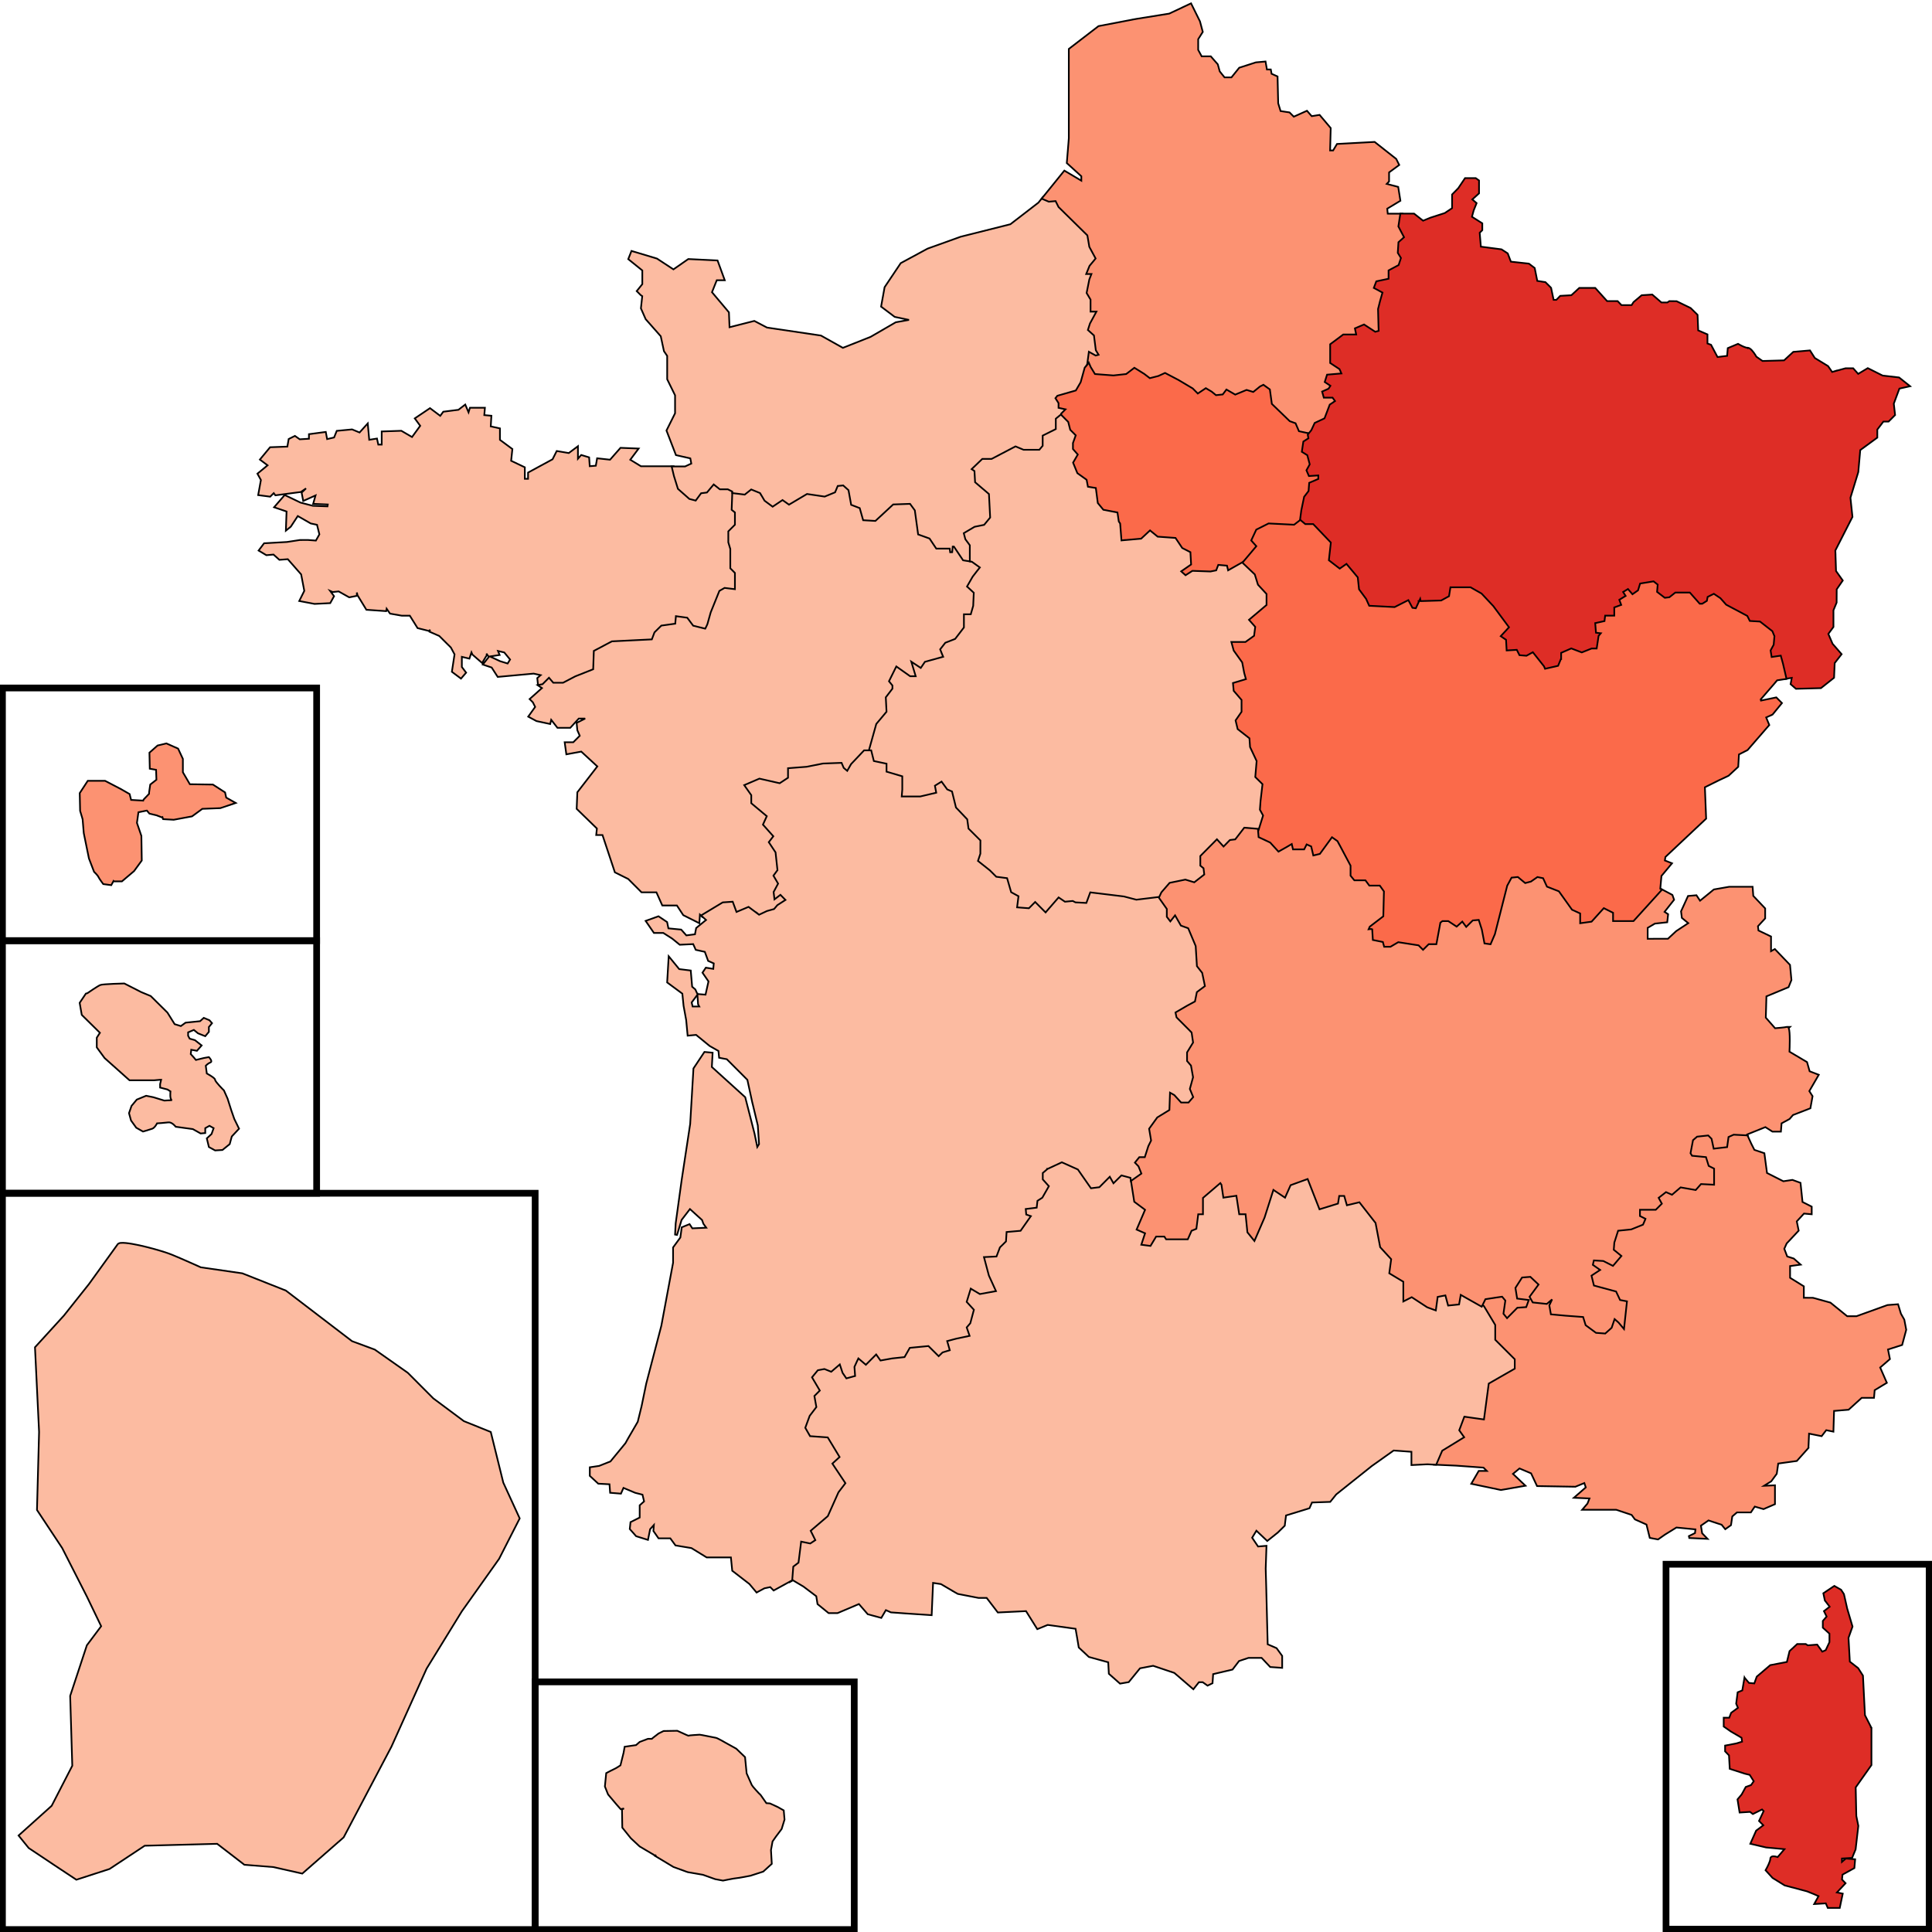 <?xml version="1.0" encoding="UTF-8"?>
<svg xmlns="http://www.w3.org/2000/svg" height="575" width="575" version="1.1">
  <g id="g886" stroke="#000" stroke-width="2" fill="none">
    <path d="M0.729 204.756H94.239V279.964H0.729z"/>
    <path d="M0.729 279.964H94.239V355.133H0.729z"/>
    <path d="M0.729 355.133H159.273V574.271H0.729z"/>
    <path d="M159.273 500.558H254.242V574.272H159.273z"/>
    <path d="M495.842 465.547H574.157V574.156H495.842z"/>
  </g>
  <g id="g905" stroke="#000" stroke-width=".5">
    <path style="fill:#fcbba1" d="m 219.325,156.367 v -4.188 l -0.963,-0.776 0.189,-5.526 -1.735,-0.87 -2.374,-0.031 -2.115,-1.684 -2.234,2.672 -1.764,0.221 -1.521,2.071 -1.297,-0.313 -3.228,-2.841 -1.126,-3.629 -0.646,-2.705 h -9.746 l -3.181,-1.943 2.488,-3.327 -5.397,-0.217 -2.066,2.348 v 0.003 l -1.048,1.185 -3.845,-0.421 -0.386,2.209 -1.81,0.146 -0.181,-2.63 -2.354,-0.711 -0.978,1.113 v -3.72 l -2.723,2.034 -3.591,-0.608 -1.239,2.463 -7.291,3.958 v 1.856 h -0.963 v -3.43 l -4.073,-1.936 0.371,-3.496 -3.704,-2.738 v -3.41 l -2.732,-0.594 0.188,-3.167 -2.114,-0.189 0.188,-2.19 h -4.455 l -0.418,1.364 -0.983,-2.322 -2.024,1.566 -4.517,0.571 -0.897,1.233 -3.052,-2.295 -4.531,3.051 1.618,2.206 -2.437,3.338 -3.18,-1.857 -5.845,0.2 v 3.907 h -1.021 l -0.384,-1.797 -2.308,0.37 -0.439,-4.874 -2.44,2.701 -2.22,-0.919 -4.565,0.431 -0.792,1.968 -2.074,0.487 -0.401,-2.133 -5.011,0.668 v 1.358 l -2.738,0.165 -1.436,-1.015 -1.858,0.932 -0.392,2.259 -5.141,0.188 -3.038,3.669 2.29,1.715 -3.022,2.485 1.038,1.88 -0.818,4.498 3.584,0.467 1.052,-1.052 0.488,0.648 7.579,-0.991 1.544,-1.067 -1.313,1.26 0.478,2.479 3.665,-1.648 -0.709,2.504 4.354,0.19 -0.094,0.563 -4.355,-0.168 -3.665,-0.952 -4.706,-2.261 -3.163,3.645 3.712,1.265 -0.203,5.699 1.48,-1.197 2.063,-3.154 3.851,2.209 1.873,0.4 0.707,2.835 -1.036,1.859 -2.363,-0.176 -2.389,0.005 -3.878,0.593 -6.795,0.384 -1.632,2.165 2.311,1.381 2.124,-0.189 1.748,1.567 2.51,-0.189 3.972,4.529 0.937,4.895 -1.507,3.022 4.554,0.863 4.667,-0.23 1.144,-2.069 -1.177,-1.58 0.771,0.345 1.767,-0.186 3.138,1.762 2.288,-0.444 v -0.989 l 0.189,0.812 2.646,4.326 5.891,0.402 0.135,-0.716 1.007,1.456 3.521,0.622 h 2.376 l 0.022,0.035 2.279,3.656 3.449,0.864 0.265,-0.402 -0.16,0.607 2.903,1.271 3.459,3.441 1.088,2.031 -0.794,5.185 2.713,2.032 1.529,-1.776 -1.273,-1.682 v -3.027 l 2.242,0.539 0.62,-1.864 0.282,0.656 2.881,2.502 1.45,-2.411 -0.171,-0.388 0.667,0.907 0.146,-0.021 -1.888,2.384 2.647,0.885 1.792,2.791 10.698,-0.982 2.086,0.456 -1.007,0.868 0.218,2.074 0.585,0.439 1.062,-0.19 1.587,-1.591 1.035,1.204 h 3.263 l 3.829,-1.963 5.649,-2.235 0.188,-5.509 1.267,-0.687 v 0 l 3.621,-1.937 12.229,-0.602 0.824,-2.286 1.852,-1.822 4.42,-0.615 0.181,-2.086 2.5,0.347 1.739,2.336 4.279,1.056 0.874,-1.835 0.986,-3.51 2.492,-6.168 1.198,-0.685 3.55,0.438 v -5.76 l -1.375,-1.379 v -5.547 l -0.594,-1.984 v -2.964 z m -69.249,37.812 1.736,2.106 -0.733,1.186 -2.271,-0.697 -2.993,-1.405 2.882,-0.433 -0.487,-1.193 z" stroke-width=".5"/>
    <path style="fill:#fcbba1" transform="matrix(1 0 0 1.003 38.975 -4.021)" d="M184.503 148.55L182.496 150.144 178.983 149.714 178.778 155.284 179.752 156.069 179.752 159.709 177.784 161.677 177.784 164.926 178.377 166.909 178.377 172.643 179.752 174.018 179.752 178.837 176.677 178.46 175.125 179.341 172.544 185.719 171.56 189.209 171.26 189.866 170.919 190.548 170.607 190.479 167.324 189.665 165.562 187.306 162.187 186.839 161.994 189.071 157.85 189.645 155.81 191.652 155.025 193.732 143.13 194.316 137.757 197.151 137.57 202.596 132.256 204.693 128.603 206.597 125.689 206.597 124.413 205.112 122.5 207.025 121.036 207.297 122.316 208.177 118.646 211.447 119.619 212.42 120.297 213.776 118.234 216.655 120.692 217.973 124.776 218.844 125.075 217.601 126.937 219.977 130.747 219.977 133.277 217.227 135.187 217.227 132.64 218.502 132.847 220.674 133.569 222.33 131.647 224.253 129.083 224.253 129.58 227.841 134.021 227.03 138.798 231.426 138.738 231.502 138.517 231.779 138.522 231.783 132.85 239.1 132.653 244.017 138.675 249.852 138.467 251.789 140.335 251.789 144.025 262.858 148 264.83 151.958 268.789 156.388 268.789 158.138 272.694 162.483 272.694 164.376 275.564 169.164 277.959 169.338 275.397 170.136 276.149 176.238 272.443 178.691 272.276 179.878 275.484 183.727 273.867 186.859 276.216 189.505 274.969 191.752 274.35 192.752 273.155 195.744 271.232 193.362 268.812 192.006 269.842 191.892 268.894 193.302 266.267 191.942 263.947 193.05 262.451 192.444 256.866 190.578 254.006 191.973 252.197 188.813 248.655 189.983 246.095 185.227 242.132 185.227 239.835 183.452 237.312 183.933 237.111 183.926 237.105 187.113 235.737 193.205 237.12 196.166 235.179 196.166 232.577 201.206 232.186 206.033 231.223 211.108 231.044 211.622 232.23 213.353 233.728 214.833 231.131 218.462 227.318 220.062 227.318 222.325 219.162 225.483 215.402 225.264 211.113 227.227 208.557 227.227 207.192 226.312 206.07 226.873 204.923 228.007 202.653 231.707 205.257 234.362 205.257 233.297 201.76 235.225 203.029 236.673 200.905 242.55 199.284 241.519 196.789 242.735 195.238 245.674 194.084 248.506 190.405 248.506 186.884 250.401 186.884 251.256 183.88 251.45 179.646 249.586 177.932 251.005 175.458 253.512 172.272 250.538 170.152 248.008 169.714 245.241 165.596 244.028 165.596 243.971 166.19 239.992 166.19 238.057 163.303 234.822 162.143 233.879 155.293 232.167 152.902 226.616 153.099 221.346 157.964 218.667 157.811 218.377 157.796 217.394 154.326 214.88 153.363 214.111 149.146 212.186 147.428 209.939 147.645 209.106 149.633 206.391 150.743 201.086 149.958 195.88 153.038 193.933 151.655 190.998 153.623 189.061 152.219 187.667 149.842z"/>
    <path style="fill:#fb6a4a" transform="matrix(1 0 0 1.003 38.975 -4.021)" d="M305.569 115.011L303.368 115.57 301.896 114.455 298.597 112.408 295.965 114.421 292.386 114.816 287.257 114.422 286.169 112.653 285.224 110.445 283.349 112.77 282.112 117.153 280.96 119.106 280.942 119.098 280.819 119.343 280.812 119.355 275.377 120.916 274.399 122.127 275.469 123.797 275.469 125.513 276.917 125.822 276.207 126.535 276.372 128.077 276.71 127.822 278.403 129.517 279 131.861 280.483 133.347 279.771 135.325 279.751 137.477 281.058 138.962 279.717 141.247 281.183 144.808 283.873 146.725 284.295 148.97 286.626 149.343 287.171 153.519 289.077 155.827 292.354 156.443 293.065 156.586 293.412 158.908 293.819 159.56 294.246 165.034 300.897 164.434 303.313 162.197 305.342 163.844 310.54 164.215 311.757 166.043 311.758 166.043 311.758 166.037 312.472 167.095 314.729 168.241 314.897 171.213 311.599 173.488 313.801 175.458 316.071 174.01 321.328 174.189 323.431 173.783 324.002 172.275 325.717 172.424 326.134 174.164 331.354 171.218 335.731 166.078 334.127 164.279 335.375 161.616 338.71 159.947 346.368 160.322 347.996 159.072 348.396 159.472 348.91 155.608 349.677 151.771 351.063 149.975 351.245 147.724 353.979 146.561 353.979 144.48 350.963 144.674 350.513 143.63 351.468 141.902 350.625 138.733 349.129 137.806 349.483 135.418 351.104 134.381 350.874 133.164 351.661 132.203 348.049 131.445 347.06 129.123 345.246 128.507 340.119 123.563 339.521 119.227 337.112 117.483 335.709 118.193 333.896 119.655 332.008 119.077 328.701 120.436 325.881 118.815 324.61 120.484 323.112 120.645 321.987 119.73 319.89 118.477 317.591 120.008 317.254 119.672 317.253 119.676 316.388 118.809 312.034 116.224 307.776 114z"/>
    <path style="fill:#fc9272" transform="matrix(1 0 0 1.003 38.975 -4.021)" d="M494.488 354.118L491.787 354.522 486.922 352.071 486.137 346.2 483.17 345.213 482.232 343.364 480.874 340.387 476.869 340.188 474.903 341.065 474.506 343.938 471.507 344.284 470.95 341.715 469.632 340.397 465.863 340.797 464.34 342.112 463.518 346.422 464.25 347.616 468.293 348.018 469.054 350.481 470.566 351.237 470.566 355.018 467.02 354.838 465.472 356.571 461.029 355.795 458.531 357.92 456.761 357.143 453.886 359.379 454.867 361.155 453.556 362.469 448.503 362.469 448.503 365.299 449.979 366.034 449.545 367.036 446.387 368.319 442.142 368.737 440.879 372.715 440.679 375.215 442.719 376.87 440.916 378.987 438.405 377.719 434.912 377.485 434.401 379.68 436.174 380.918 433.989 382.354 434.896 386.045 441.558 387.836 442.75 390.379 444.565 390.729 443.924 396.692 443.924 396.692 443.892 397.008 443.155 396.137 441.255 394.465 440.136 397.756 438.542 399.178 438.153 399.147 438.151 399.143 437.874 399.122 437.536 399.094 437.537 399.1 436.224 399.006 433.437 396.961 432.623 394.325 426.955 393.905 423.089 393.553 422.738 391.528 424.072 388.676 423.606 388.321 421.173 390.393 417.548 390.016 416.938 388.946 419.702 385.198 416.69 382.362 413.662 382.606 411.394 386.139 412.009 389.975 415.173 390.362 414.806 391.389 412.325 391.571 409.575 394.35 409.086 393.741 409.647 389.836 408.298 388.229 402.694 389.057 401.467 391.549 402.209 391.961 405.438 397.319 405.438 401.799 411.251 407.579 411.251 409.78 408.61 411.28 408.612 411.282 403.556 414.176 402.169 424.524 396.446 423.719 394.649 428.5 395.933 430.305 389.778 434.063 387.821 438.612 394.437 438.911 402.542 439.497 403.515 440.469 401.128 440.469 398.894 444.288 407.731 446.137 415.036 444.868 411.313 441.348 413.257 439.741 416.703 441.19 418.481 444.973 429.887 445.163 432.553 444.073 432.981 445.362 429.44 448.442 434.084 448.643 433.479 450.172 431.896 452.006 442.063 452.006 446.618 453.524 446.968 453.989 447.606 454.856 451.046 456.389 452.024 460.34 454.493 460.807 456.552 459.368 459.966 457.266 465.621 457.821 465.489 458.918 463.668 459.813 463.785 460.381 469.233 460.635 467.613 458.971 467.252 456.721 469.505 455.163 472.304 456.088 473.405 456.434 474.494 457.77 476.203 456.565 476.583 453.987 477.976 452.788 482.117 452.788 483.274 451.057 485.885 451.807 489.29 450.342 489.29 444.739 486.031 444.887 488.179 443.557 489.824 441.323 490.257 438.286 495.796 437.522 498.812 434.147 498.819 434.155 498.999 433.938 499.212 433.698 499.203 433.692 499.252 433.633 499.43 429.413 503.175 430.161 504.549 428.383 506.684 428.823 506.874 422.672 511.208 422.313 515.104 418.788 518.764 418.788 518.961 416.512 522.588 414.327 520.602 409.792 523.505 407.288 522.93 404.442 527.142 403.1 528.359 398.594 527.782 395.588 526.776 393.807 525.924 391.014 522.778 391.252 513.56 394.563 510.78 394.563 505.802 390.536 500.598 389.104 497.882 389.094 497.882 385.696 493.787 383.167 493.787 379.688 496.931 379.26 494.875 377.448 492.936 376.838 492.064 374.563 492.774 372.971 496.346 369.176 495.781 366.426 496.079 366.11 496.08 366.11 496.156 366.026 496.62 365.532 496.613 365.532 497.921 364.112 500.226 364.319 500.226 362.055 497.488 360.672 496.892 354.989z"/>
    <path style="fill:#de2d26" d="m 556.986,514.274 -10e-4,-0.002 v 0 l -0.082,-0.158 -1.854,-3.651 -0.597,-11.762 -1.419,-2.231 -10e-4,-0.002 v 0 l -2.487,-1.939 -0.396,-7.07 1.197,-3.361 -1.585,-5.369 -0.969,-4.293 -0.854,-1.295 h -10e-4 v 0 l -2.016,-1.149 -3.262,2.19 0.447,2.145 1.436,1.859 -1.704,1.315 0.397,0.807 0.401,0.805 -1.131,1.315 v 1.997 l 0.001,0.002 v 0 l 1.971,1.784 v 2.528 l -1.111,2.373 -1.021,0.452 -0.576,-0.799 -0.942,-1.307 -2.812,0.228 -0.583,-0.397 h -2.557 l -2.274,2.113 -0.788,3.222 -4.951,0.95 -4.023,3.425 -0.729,2.017 -1.584,-0.15 -1.338,-1.594 v 0 l -10e-4,-0.002 -0.646,3.826 -1.386,0.564 -0.438,3.39 0.531,1.232 -2.034,1.483 -0.554,1.455 h -1.652 v 2.618 l 2.117,1.483 3.188,1.864 0.163,1.167 -1.69,0.517 -3.366,0.647 v 1.718 l 1.162,1.198 0.227,4.011 4.498,1.442 1.443,0.353 1.198,1.89 -0.798,1.138 -1.58,0.57 -1.209,2.213 -1.245,1.483 0.628,3.915 3.102,-0.198 0.844,0.645 2.726,-1.363 0.479,0.481 -1.375,2.946 1.277,1.278 -2.133,1.594 -1.738,3.911 4.678,1.095 5.479,0.511 -2.02,2.35 c -0.411,-0.139 -1.271,-0.362 -1.771,-0.133 -0.029,0.016 -0.062,0.029 -0.133,0.086 -0.007,0.006 -0.042,0.035 -0.095,0.092 -0.018,0.016 -0.049,0.043 -0.076,0.09 l -0.052,0.104 0.002,0.023 c -0.004,0.012 -0.009,0.02 -0.009,0.021 l -0.016,0.045 c -0.016,0.025 -0.023,0.064 -0.033,0.121 l -0.001,0.084 c 0,0.734 -0.94,2.564 -1.309,3.202 l -0.104,0.189 2.085,2.289 3.597,2.219 6.669,1.776 1.934,0.777 1.479,0.648 -1.292,2.354 3.458,-0.208 0.589,1.365 h 3.563 l 0.894,-4.262 -1.732,-0.356 2.573,-2.734 -1.066,-1.107 0.153,-1.459 3.533,-1.943 0.229,-2.622 -2.771,-0.224 -1.161,1.001 v -1.005 l 3.029,-0.187 1.041,-2.527 0.802,-6.947 0.007,-0.049 -0.599,-2.94 -0.061,-2.648 0.003,-0.002 -0.127,-5.87 4.688,-6.639 v -11.06 h 0.006 v 0.006 h -0.004 z" stroke-width=".5"/>
    <path style="fill:#fcbba1" transform="matrix(1 0 0 1.003 38.975 -4.021)" d="M220.128 103.964L211.885 107.224 205.353 103.577 189.3 101.206 185.525 99.236 179.953 100.652 179.953 100.651 178.147 101.109 177.97 96.689 172.927 90.717 174.347 87.167 176.73 87.167 174.579 81.296 165.872 80.875 161.455 83.94 156.558 80.738 148.966 78.467 148.002 80.897 152.188 84.258 152.188 88.321 150.522 90.386 151.724 91.582 152.169 91.886 151.773 95.506 153.181 98.705 157.679 103.787 158.631 108.21 159.593 109.617 159.593 116.552 161.937 121.31 161.937 126.637 159.378 131.756 162.203 139.06 166.477 140.02 166.771 141.564 164.92 142.411 160.917 142.411 161.605 145.265 162.79 149.064 166.194 152.058 168.081 152.547 169.685 150.37 171.424 150.151 173.437 147.756 175.259 149.2 177.636 149.2 178.969 149.867 178.969 150.321 182.67 150.775 184.599 149.246 187.235 150.32 187.261 150.364 187.424 150.689 187.443 150.673 188.575 152.587 190.98 154.359 193.919 152.389 195.847 153.757 201.205 150.588 206.462 151.362 209.559 150.096 210.351 148.21 211.979 148.051 213.554 149.459 214.347 153.804 216.895 154.78 217.915 158.375 221.565 158.582 226.858 153.693 231.873 153.515 233.296 155.454 234.277 162.589 237.67 163.804 239.673 166.793 243.667 166.793 243.815 167.878 244.414 167.862 244.575 166.195 244.923 166.195 247.654 170.264 250.257 170.685 250.258 165.609 248.89 163.797 248.556 162.509 251.256 160.9 254.249 160.297 256.329 157.778 255.938 150.313 251.813 146.813 251.625 143.452 251.152 143.135 253.605 140.789 256.207 140.789 263.283 137.132 265.468 138.05 270.63 138.071 271.942 136.508 271.942 133.647 275.851 131.71 275.851 128.541 276.928 127.65 276.833 126.757 278.122 125.468 276.065 125.028 276.065 123.623 275.136 122.168 275.724 121.438 281.215 119.872 282.649 117.424 283.853 113.099 285.303 111.301 285.567 109.341 287.043 110.154 288.931 109.64 287.747 107.792 287.181 103.248 285.483 101.732 285.978 100.217 287.347 97.664 288.39 95.87 286.2 95.87 286.2 92.744 285.06 90.834 285.803 87.092 286.747 84.714 285.185 84.714 285.784 83.231 287.819 80.766 285.81 77.1 285.207 73.554 276.58 65.117 275.542 63.042 273.257 63.241 271.432 62.463 270.057 64.15 261.73 70.548 246.918 74.26 237.095 77.78 229.095 82.093 224.301 89.222 223.254 94.988 227.308 98.037 231.562 98.933 227.624 99.635z"/>
    <path style="fill:#fc9272" transform="matrix(1 0 0 1.003 38.975 -4.021)" d="M338.084 24.627L337.674 22.259 334.802 22.515 329.842 24.105 327.528 26.97 325.476 26.97 324.041 25.193 323.463 23.097 321.371 20.721 318.666 20.721 317.63 18.82 317.63 15.639 318.998 13.477 318.162 10.356 315.5 5 309.021 8.044 299.31 9.6 298.978 9.659 298.978 9.658 298.903 9.672 298.338 9.771 298.343 9.778 287.962 11.758 279.125 18.53 279.126 45.029 279.043 46.067 279.045 46.068 278.522 52.391 282.849 56.307 282.849 57.62 277.796 54.631 271.039 62.954 273.162 63.855 275.188 63.679 276.063 65.434 284.646 73.852 285.226 77.256 287.099 80.706 286.569 81.36 285.292 82.887 284.296 85.317 285.858 85.317 285.226 86.927 284.421 90.949 285.594 92.914 285.594 96.474 287.341 96.474 285.421 99.992 284.798 101.927 286.608 103.546 287.162 107.933 287.983 109.276 287.124 109.512 285.097 108.389 284.58 112.211 285.065 111.598 285.64 112.927 286.906 114.996 292.396 115.413 296.198 114.997 298.633 113.134 301.56 114.946 303.235 116.221 305.771 115.576 307.765 114.668 311.745 116.749 315.99 119.26 317.513 120.781 319.901 119.187 321.644 120.221 322.926 121.269 324.933 121.05 326.039 119.594 328.653 121.098 332.035 119.709 334.021 120.316 336.026 118.688 337.05 118.177 337.136 118.242 337.135 118.252 337.44 118.472 337.677 118.649 337.679 118.642 338.961 119.564 339.551 123.852 344.876 128.986 346.606 129.605 347.62 131.969 351.229 132.726 351.79 132.025 352.744 130.001 355.688 128.621 357.263 124.502 359.188 123.19 357.919 121.441 355.463 121.441 355.219 120.566 356.812 119.855 357.808 118.344 355.997 117.148 356.431 115.774 361.149 115.381 360.165 113.165 357.507 111.423 357.507 106.485 360.995 103.884 365.39 103.884 364.958 101.827 366.929 100.984 370.219 103.129 371.952 102.654 371.758 95.803 372.339 93.509 373.188 90.557 370.646 89.192 371.086 88.029 374.882 87.232 374.882 84.649 377.769 83.115 378.63 80.524 377.64 78.923 377.812 76.203 379.646 74.565 377.833 71.132 378.397 67.416 375.046 67.416 375.06 67.408 374.041 67.408 373.896 65.929 377.813 63.579 377.159 59.466 373.748 58.578 374.44 57.859 374.44 55.172 377.462 52.956 376.565 51.167 370.146 46.121 358.937 46.728 357.786 48.658 356.89 48.658 357.071 42.007 353.763 38.103 351.416 38.478 350.003 36.875 346.084 38.631 344.813 37.362 342.153 36.969 341.44 34.659 341.25 26.697 339.474 25.904 339.237 24.627z"/>
    <path style="fill:#de2d26" d="m 568.487,114.95 -3.278,-2.609 -4.907,-0.569 -4.412,-2.212 -2.864,1.713 -1.483,-1.671 h -2.263 l -3.086,0.849 0.019,-0.028 -0.665,0.207 -0.186,0.05 -0.005,0.008 -0.07,0.022 -1.222,-1.762 -3.938,-2.403 -1.438,-2.256 -4.974,0.435 -2.741,2.527 -6.413,0.182 -1.83,-1.279 c -0.249,-0.444 -1.165,-1.991 -2.021,-2.472 -0.039,-0.021 -0.103,-0.056 -0.153,-0.076 -0.038,-0.019 -0.092,-0.032 -0.125,-0.048 l -0.175,-0.036 v 0.3 l -0.097,-0.3 c -0.688,0 -2.104,-0.731 -2.755,-1.118 l -0.13,-0.077 -3.059,1.288 -0.188,2.288 -2.86,0.353 -1.932,-3.65 -1.062,-0.376 v -2.711 l -2.758,-1.194 -0.188,-4.627 -2.057,-2.026 -4.174,-2.028 -2.16,-0.028 -0.595,0.407 h -1.768 l -2.729,-2.36 -3.155,0.203 -2.42,2.038 -0.568,0.898 h -3.019 l -1.155,-1.191 h -0.349 v -0.002 h -2.776 l -3.53,-3.917 h -4.75 l -2.351,2.169 -3.322,0.189 -1.147,1.187 h -0.402 v 0.004 h -0.415 l -0.749,-3.578 -1.697,-1.7 -0.773,-0.107 0.004,-0.005 -1.646,-0.255 -0.763,-3.824 -1.723,-1.311 -5.369,-0.585 -0.938,-2.458 -1.861,-1.212 -6.137,-0.799 -0.343,-4.13 0.771,-0.772 v -2.046 l -3.075,-1.944 0.521,-1.914 0.862,-2.143 -1.28,-1.106 2.002,-1.807 V 53.719 l -0.982,-0.71 h -3.189 l -2.021,3.004 -1.836,1.871 v 4.07 l -2.178,1.454 -4.264,1.375 -2.188,0.901 -2.688,-2.115 h -4.08 l -0.585,3.828 1.686,3.202 -1.666,1.491 -0.198,3.163 0.942,1.529 -0.697,2.102 -2.989,1.595 v 2.478 l -3.646,0.766 -0.744,1.967 2.58,1.389 -0.717,2.502 -0.604,2.39 0.136,5.215 h 0.005 l 0.044,1.28 -1.019,0.275 -3.334,-2.176 -2.719,1.163 0.383,1.823 h -3.854 l -3.888,2.904 v 5.579 l 2.775,1.825 0.572,1.286 -4.277,0.358 -0.688,2.193 1.688,1.119 -0.564,0.867 -1.907,0.852 0.507,1.819 h 2.606 l 0.728,1.004 -1.57,1.066 -1.555,4.08 -2.927,1.374 -1.006,2.168 -1.062,1.299 0.205,1.096 -1.507,0.967 -0.456,3.057 1.629,1.016 0.726,2.713 -0.981,1.775 0.737,1.709 2.797,-0.18 v 0.404 l -0.006,0.001 v 0.641 l -2.704,1.149 -0.195,2.446 -1.316,1.716 -0.844,4.06 -0.459,3.457 1.436,1.176 h 2.32 l 4.877,5.101 -0.602,5.324 3.842,2.964 1.926,-1.348 2.892,3.449 0.375,3.53 2.172,2.924 1.044,2.329 8.075,0.421 3.716,-1.878 1.09,2.04 1.746,0.239 1.016,-2.194 6.253,-0.181 2.796,-1.486 0.392,-2.432 h 5.323 l 1.325,0.748 -0.002,-0.008 1.692,0.951 3.445,3.668 4.352,5.878 -2.601,2.8 1.917,1.305 0.193,3.474 3.229,-0.191 0.771,1.541 2.604,0.209 1.604,-0.895 2.938,3.686 0.488,1.165 4.687,-1.062 0.78,-1.899 0.302,0.053 v -2.132 l 2.428,-1.066 3.121,1.192 2.99,-1.213 h 1.949 l 0.621,-4.089 1.271,-1.528 -2.062,-0.222 -0.146,-1.839 2.67,-0.585 0.186,-1.513 h 2.783 v -2.628 l 2.242,-0.816 -0.611,-1.622 0.542,-0.344 1.442,-0.875 -0.752,-1.161 0.487,-0.3 1.354,1.579 2.271,-1.594 0.569,-1.862 3.374,-0.544 0.771,0.606 -0.188,2.164 2.76,2.115 1.77,-0.213 1.731,-1.367 h 3.854 l 2.938,3.322 h 1.188 l 1.748,-1.086 0.216,-1.143 1.271,-0.642 1.571,1.042 1.727,1.944 6.189,3.298 0.021,0.014 0.854,1.67 3.204,0.193 3.396,2.652 0.505,1.207 -0.179,2.214 -0.983,1.818 0.438,2.745 2.78,-0.412 0.52,1.897 1.032,4.44 2.166,-0.354 -0.356,1.879 1.596,1.38 7.438,-0.195 3.904,-3.092 0.188,-4.367 2.062,-2.655 -2.694,-3.096 -1.257,-2.935 1.521,-2.069 v -4.959 l 0.943,-2.295 0.021,-3.938 1.812,-2.634 -2.007,-2.825 -0.168,-5.073 0.007,0.003 -0.021,-0.462 -0.007,-0.208 -0.003,-0.001 -0.021,-0.356 5.061,-9.923 0.04,-0.08 -0.6,-5.7 2.338,-7.649 0.582,-6.539 5.075,-3.707 v -2.401 l 1.814,-2.372 h 1.538 l 1.938,-1.945 -0.383,-3.394 1.667,-4.479 z" stroke-width=".5"/>
    <path style="fill:#fcbba1" transform="matrix(1 0 0 1.003 38.975 -4.021)" d="M332.835 369.532L332.255 363.819 330.335 363.819 329.481 358.25 325.608 358.813 325.125 355.514 324.328 354.268 318.433 359.295 318.433 363.819 317.092 363.819 316.519 368.313 315.192 368.854 314.13 371.256 308.396 371.256 307.866 370.442 304.752 370.442 303.104 373.174 302.806 373.141 301.478 372.961 302.543 369.731 300.063 368.647 302.542 362.891 299.14 360.354 298.002 353.094 294.615 352.188 292.552 354.219 291.458 352.28 287.937 355.801 285.999 356.047 282.211 350.625 277.042 348.315 272.8 350.295 271.786 350.454 272.021 350.809 270.773 351.881 270.773 354.292 272.458 356.151 270.85 359.024 269.23 360.059 269.021 361.905 265.66 362.317 265.889 364.924 266.882 365.264 264.443 368.729 260.046 369.116 259.85 372.196 258.15 373.866 257.182 376.352 253.1 376.547 254.775 382.797 256.486 386.542 256.585 386.76 252.762 387.45 249.593 385.563 248.055 390.563 250.217 392.913 249.307 396.403 248.052 397.856 248.81 400.045 245.412 400.76 242.178 401.618 242.962 404.346 241.945 404.649 241.93 404.635 241.426 404.805 241.274 404.85 241.283 404.858 240.39 405.682 237.561 402.883 231.422 403.475 229.859 406.225 226.462 406.588 223.337 407.147 221.868 405.081 218.685 408.258 216.287 406.215 214.711 409.581 214.886 411.94 213.171 412.417 212.35 411.25 211.255 407.93 208.304 410.448 206.454 409.702 204.102 410.143 201.961 412.733 204.262 416.624 202.754 418.131 203.352 421.467 201.498 423.893 200.031 427.823 201.743 430.836 206.545 431.17 207.028 431.213 210.134 436.34 207.969 438.317 211.899 444.2 210.056 446.62 206.958 453.59 201.55 458.196 202.912 460.918 202.05 461.485 198.949 460.85 198.109 467.485 196.542 468.676 196.176 473.403 197.014 472.93 200.15 474.792 203.962 477.655 204.336 479.993 207.633 482.663 210.302 482.663 216.656 479.975 219.293 483.004 223.319 484.088 224.681 481.78 226.186 482.452 229.789 482.706 229.789 482.711 238.306 483.278 238.725 473.704 241.057 474.051 244.683 476.161 244.667 476.174 246.089 476.969 252.267 478.163 254.682 478.163 258 482.481 266.389 482.077 269.743 487.424 272.838 486.172 281.136 487.319 281.675 490.42 281.673 490.42 282.081 492.858 285.092 495.676 290.854 497.254 291.039 500.661 294.364 503.59 296.961 503.141 300.308 499.045 304.217 498.299 310.524 500.409 316.187 505.262 317.843 503.172 318.979 503.172 320.42 504.188 321.894 503.471 322.08 500.77 327.843 499.422 329.79 496.879 332.593 495.952 336.509 495.952 339.063 498.661 342.627 498.911 342.627 495.366 340.959 493.063 338.312 491.92 337.892 475.53 337.894 475.532 337.724 469.471 337.954 462.698 335.449 462.899 333.685 460.295 334.955 458.215 338.185 461.264 341.349 458.739 343.394 456.727 343.624 454.829 343.629 454.829 343.771 453.688 350.745 451.549 351.506 449.844 356.924 449.657 358.714 447.44 369.265 439.045 375.801 434.418 377.669 434.547 377.667 434.549 381.094 434.799 381.094 438.739 385.847 438.506 388.46 438.641 390.254 434.473 396.792 430.481 395.319 428.415 396.838 424.381 402.681 425.204 404.104 414.553 411.847 410.133 411.847 407.336 406.033 401.553 406.033 397.157 402.638 391.518 395.292 387.397 394.729 390.625 392.426 390.854 391.606 387.799 388.341 388.424 387.831 392.147 386.021 391.489 381.188 388.336 379.25 389.315 379.25 384.102 375.976 382.143 375.123 381.62 375.679 377.551 372.328 373.915 370.969 366.809 365.823 360.188 362.291 361.04 361.522 358.381 359.076 358.381 358.688 360.795 354.067 362.219 350.536 353.206 344.672 355.315 343.203 358.606 339.667 356.239 336.808 365.184 334.188 371.2z"/>
    <path style="fill:#fc9272" d="m 541.303,319.878 -2.722,-1.044 -0.771,-2.732 -5.229,-3.104 c 0.052,-1.126 0.255,-5.881 -0.226,-7.032 l 0.367,-0.333 h -0.938 c -0.646,0.162 -2.888,0.342 -3.486,0.389 l -2.761,-3.154 0.101,-3.384 h -0.002 l 0.083,-2.946 6.594,-2.736 0.854,-2.127 -0.424,-4.497 -4.519,-4.726 -1.13,0.644 v -4.371 l -3.74,-1.796 -0.147,-1.267 2.145,-2.332 v -2.966 l -3.54,-3.738 -0.2,-2.709 -6.982,0.004 -4.546,0.796 -4.115,3.35 -1.069,-1.627 -2.509,0.222 -2.041,4.484 -0.036,0.077 0.243,1.958 1.906,1.566 -3.604,2.375 -2.441,2.27 h -4.301 l -0.013,0.011 h -1.722 v -3.256 l 2.142,-1.261 3.679,-0.397 0.267,-2.397 -1.063,-0.705 2.839,-3.602 -0.5,-1.429 -3.652,-1.948 -8.188,9.036 h -5.23 v -2.235 l -3.491,-1.751 -3.801,4.193 -2.486,0.346 v -2.607 l -2.637,-1.206 -3.908,-5.492 -3.501,-1.366 -1.169,-2.569 -2.246,-0.464 -1.999,1.423 -1.357,0.355 -2.138,-1.77 -2.438,0.248 -1.479,2.746 -3.671,14.434 -0.53,1.191 v 0.008 l -0.012,-0.004 -0.564,1.358 -0.937,-0.128 -0.721,-3.739 -1.07,-3.363 -2.476,0.219 -1.607,1.587 -1.146,-1.553 -1.821,1.632 -2.259,-1.489 h -2.129 l -0.953,0.731 -0.459,2.548 0.003,0.002 -0.669,3.578 h -2.03 l -1.438,1.442 -1.047,-1.048 -6.347,-0.987 -0.104,-0.016 -2.363,1.392 h -1.252 l -0.36,-1.337 -2.896,-0.586 -0.19,-3.112 -0.539,-0.17 3.849,-2.946 0.192,-7.891 -1.521,-2.152 h -3.131 l -1.152,-1.567 h -3.32 l -0.812,-0.998 v -2.839 l -3.974,-7.568 -2.271,-1.654 -3.827,5.258 -1.16,0.28 -0.563,-2.387 -2.145,-0.962 -0.828,1.655 h -2.48 l -0.439,-1.921 -2.314,1.364 -1.918,1.075 -2.184,-2.396 -3.279,-1.561 -0.191,-2.619 -4.918,-0.408 -2.737,3.537 -1.543,0.189 -1.608,1.635 -1.968,-2.162 -5.562,5.608 v 3.404 l 0.982,0.795 0.153,1.274 -2.462,1.933 -2.487,-0.763 -5.048,1.039 -2.604,2.991 -1.229,2.612 0.548,-0.106 2.178,3.083 v 2.356 l 1.646,2.143 1.338,-1.708 1.396,2.466 2.144,0.775 2.085,4.909 0.098,1.557 0.008,0.004 0.275,4.554 1.578,1.96 0.729,3.47 -2.283,1.71 -0.559,2.731 -2.041,1.1 -3.904,2.276 0.438,2.055 4.488,4.504 0.38,2.552 -1.771,2.895 v 2.953 l 1.205,1.4 0.568,3.173 -0.438,1.565 0.002,0.002 -0.543,1.978 0.938,2.276 -0.979,1.138 h -1.666 l -1.883,-2.068 -2.254,-1.273 -0.197,5.815 -3.395,2.076 -2.689,3.694 0.598,3.571 -0.756,1.525 -0.934,2.924 h -1.486 l -1.816,2.266 1.335,1.338 0.669,1.665 -2.49,1.757 1.08,6.857 3.221,2.403 -2.521,5.883 2.521,1.108 -1.123,3.405 2.742,0.356 1.67,-2.781 h 2.449 l 0.531,0.814 h 6.447 l 1.123,-2.544 1.43,-0.584 0.551,-4.328 h 1.411 v -4.861 l 5.169,-4.422 0.338,0.507 0.562,3.834 3.877,-0.564 0.842,5.503 h 1.894 l 0.533,5.28 0.012,0.088 2.086,2.587 3.021,-6.97 2.628,-8.237 3.465,2.322 1.655,-3.719 4.937,-1.794 0.135,-0.045 3.527,9.018 5.508,-1.704 0.363,-2.279 h 1.484 l 0.801,2.785 3.717,-0.897 4.254,5.449 h -0.002 l 0.182,0.231 0.213,0.271 0.001,-0.002 0.161,0.206 1.359,7.134 0.02,0.084 3.271,3.565 -0.568,4.197 4.186,2.523 v 5.868 l 2.5,-1.274 4.604,3.006 2.566,0.944 0.551,-4.044 2.295,-0.439 0.81,3.022 3.265,-0.331 0.498,-2.848 6.244,3.524 1.104,-2.24 2.772,-0.421 v -0.006 l 2.189,-0.315 0.963,1.148 -0.562,3.913 1.071,1.332 3.062,-3.106 2.646,-0.19 0.76,-2.11 -3.463,-0.427 -0.511,-3.173 1.979,-3.1 2.471,-0.194 2.43,2.293 -2.678,3.641 0.953,1.687 4.188,0.439 1.574,-1.348 -0.829,1.775 0.466,2.669 4.323,0.397 5.269,0.396 0.75,2.437 3.086,2.277 2.744,0.204 1.908,-1.706 0.881,-2.593 1.19,1.05 1.604,1.917 0.889,-8.251 -2.061,-0.397 -1.185,-2.528 -6.59,-1.775 -0.722,-2.947 2.566,-1.693 -2.165,-1.518 0.304,-1.315 2.812,0.17 2.873,1.457 2.513,-2.951 -2.272,-1.851 0.162,-2.125 1.127,-3.535 3.896,-0.392 3.51,-1.412 0.301,-0.69 0.006,0.002 0.068,-0.17 0.182,-0.415 h -0.012 l 0.195,-0.48 -1.646,-0.824 V 360.052 h 4.699 l 1.812,-1.816 -0.953,-1.734 2.188,-1.704 1.79,0.785 2.562,-2.194 4.493,0.787 1.577,-1.776 3.894,0.198 v -4.796 l -1.611,-0.809 -0.805,-2.612 -4.146,-0.409 -0.455,-0.742 0.739,-3.888 1.212,-1.052 3.318,-0.355 0.992,0.995 0.633,2.938 4,-0.464 0.415,-3.01 1.531,-0.691 4.188,0.214 -0.146,-0.296 5.396,-2.17 2.103,1.344 h 2.521 l 0.194,-2.464 2.392,-1.303 1.007,-1.173 5.182,-2.009 0.646,-3.604 -0.966,-1.51 z" stroke-width=".5"/>
    <path style="fill:#fcbba1" transform="matrix(1 0 0 1.003 38.975 -4.021)" d="M287.167 148.814L284.812 148.437 284.421 146.372 281.674 144.414 280.39 141.288 281.798 138.885 280.354 137.245 280.354 135.473 281.185 133.187 279.544 131.548 278.95 129.205 276.761 127.016 275.253 128.247 275.253 131.329 271.348 133.266 271.348 136.282 270.352 137.467 265.645 137.467 263.257 136.467 256.135 140.186 253.371 140.186 250.201 143.215 251.043 143.777 251.229 147.1 255.354 150.6 255.716 157.576 253.921 159.748 251.088 160.318 247.861 162.219 248.327 164.001 249.661 165.806 249.661 170.589 250.25 170.679 252.65 172.391 252.001 173.204 251.997 173.202 251.776 173.486 251.619 173.683 251.622 173.685 250.509 175.119 248.828 178.046 250.838 179.894 250.668 183.778 249.947 186.28 247.905 186.28 247.905 190.197 245.301 193.585 242.363 194.737 240.833 196.688 241.319 197.897 241.309 197.896 241.466 198.264 241.562 198.502 241.568 198.502 241.734 198.889 236.303 200.389 235.064 202.206 232.245 200.349 233.555 204.663 231.899 204.663 227.786 201.765 225.605 206.159 226.628 207.415 226.628 208.359 224.652 210.928 224.873 215.202 221.821 218.831 219.437 227.321 219.833 227.321 220.62 230.401 224.283 231.172 224.283 233.498 228.97 234.873 228.971 238.342 228.757 241.009 234.995 241.002 240.369 239.75 239.945 237.512 241.095 236.799 242.542 238.797 243.855 239.361 244.998 243.982 248.33 247.469 248.705 250.224 251.908 253.394 252.219 253.706 252.219 257.252 251.386 259.75 255.245 262.794 257.253 264.803 260.286 265.197 261.453 269.222 263.507 270.34 263.186 272.856 261.84 273.098 261.829 273.686 262.432 273.817 267.477 274.205 269.111 272.567 272.254 275.711 276.187 271.172 277.806 272.269 280.168 272.049 280.872 272.412 284.747 272.645 285.896 269.535 295.401 270.687 299.174 271.67 300.571 271.512 300.571 271.517 301.052 271.458 301.167 271.445 301.167 271.444 305.692 270.885 306.685 268.773 309.122 265.975 313.819 265.011 316.461 265.816 319.438 263.494 319.214 261.639 318.263 260.872 318.263 258.013 323.204 253.044 325.173 255.201 327.067 253.266 328.649 253.079 331.347 249.606 335.425 249.947 335.474 250.752 336.06 250.822 337.599 245.92 336.608 244.135 336.792 241.706 337.399 236.466 335.242 234.338 335.642 229.71 333.662 225.562 333.469 222.767 329.916 220 329.409 217.888 331.135 215.39 331.135 211.467 329.306 209.326 329.319 209.319 328.937 208.894 328.894 208.843 328.892 208.844 328.788 208.731 328.635 207.108 332.584 205.938 331.919 203.521 331.324 200.396 328.771 196.82 328.297 195.095 331.903 195.095 334.841 192.995 335.249 189.822 333.61 187.981 338.576 183.808 338.576 180.018 335.979 177.263 335.008 174.13 331.259 170.58 326.535 173.244 326.202 171.855 323.604 171.63 322.989 173.249 321.284 173.586 315.909 173.394 313.866 174.7 312.569 173.543 315.521 171.507 315.312 167.854 312.884 166.626 310.878 163.631 305.573 163.253 303.292 161.398 300.646 163.849 295.603 164.291 295.61 164.272 295.09 164.335 294.874 164.354 294.869 164.362 294.796 164.371 294.403 159.349 293.996 158.747 293.601 156.072 289.401 155.269 287.748 153.263z"/>
    <path style="fill:#fcbba1" d="m 357.789,289.536 -1.562,-1.993 -0.369,-5.985 -2.23,-5.293 -2.174,-0.789 -1.729,-3.05 -1.413,1.804 -1.046,-1.367 v -2.343 l -2.502,-3.548 -6.562,0.798 -3.703,-0.965 -10.018,-1.218 -1.16,3.148 -3.246,-0.172 -0.804,-0.418 -2.323,0.218 -1.883,-1.275 -3.041,3.5 v -0.012 l -0.416,0.49 -0.168,0.193 v 0.005 l -0.248,0.293 -3.106,-3.116 -1.862,1.871 -3.522,-0.268 0.422,-3.315 -2.187,-1.199 -1.208,-4.173 -3.219,-0.419 -1.895,-1.894 -3.554,-2.815 0.715,-2.152 0.015,-3.949 -3.547,-3.53 -0.375,-2.752 -3.354,-3.523 -1.173,-4.767 -1.438,-0.622 -1.678,-2.319 -1.978,1.227 0.394,2.082 -4.746,1.117 h -5.521 l 0.163,-2.053 v -3.951 l -4.688,-1.379 v -2.369 l -3.773,-0.794 -0.792,-3.179 h -2.11 l -3.853,4.067 -0.438,0.763 -0.001,-0.013 -0.727,1.284 -1.044,-0.88 -0.646,-1.502 -5.534,0.201 -4.839,0.967 -5.561,0.429 v 2.842 l -2.477,1.627 -6.033,-1.371 -4.524,1.941 2.099,2.984 v 2.398 l 4.619,3.86 -1.146,2.508 3.09,3.469 -1.354,1.759 2.016,3.032 0.573,5.293 -1.204,1.631 1.39,2.372 -1.34,2.505 0.264,2.185 1.769,-1.352 1.494,1.525 -2.409,1.554 -0.976,1.149 -2.114,0.59 -2.355,1.106 -0.046,-0.035 -0.512,-0.427 10e-4,0.046 -2.572,-1.92 -3.588,1.511 -1.125,-3.05 -2.974,0.204 -6.446,3.887 1.478,1.351 -2.938,2.392 -0.354,1.863 -2.563,0.327 -1.536,-1.725 -3.803,-0.365 -0.387,-1.878 -2.571,-1.721 -3.822,1.374 2.467,3.586 h 2.789 l 2.648,1.689 2.245,1.826 4.004,-0.189 0.76,1.706 2.706,0.594 0.987,2.695 1.67,0.747 -0.144,1.627 -2.214,-0.355 -1.003,1.487 1.792,2.599 -0.883,3.944 -2.421,-0.191 -0.603,-1.359 -0.956,-0.814 -0.416,-4.821 -3.435,-0.421 -3.128,-3.822 -0.461,7.792 4.521,3.339 0.365,3.618 0.777,4.268 0.435,4.618 2.521,-0.231 4.04,3.304 2.612,1.484 0.194,2.017 2.287,0.433 6.122,6.138 1.501,6.917 h 0.015 l 1.587,6.643 0.369,5.574 -0.52,0.846 -0.821,-3.976 -2.772,-10.836 -9.93,-8.993 0.228,-4.248 -2.435,-0.23 -3.269,4.915 -0.971,16.504 -2.531,16.645 -1.784,12.933 -0.188,3.355 0.586,0.104 1.359,-4.461 2.488,-3.238 3.608,3.275 0.381,1.087 0.863,1.191 -4.141,0.189 -0.823,-1.255 -2.327,0.941 -0.419,3.039 -2.169,2.963 0.004,4.532 -0.024,0.148 -3.471,18.626 -4.504,17.25 -1.373,6.664 -1.145,4.659 -2.743,4.73 -0.004,-0.002 -0.125,0.226 -0.173,0.3 0.005,0.002 -0.629,1.124 -4.452,5.419 -3.361,1.332 -2.787,0.415 v 2.554 l 2.52,2.324 3.344,0.178 0.186,2.53 3.22,0.261 0.75,-1.712 3.491,1.465 2.168,0.55 0.477,1.997 -1.309,1.163 v 3.645 l -2.732,1.371 -0.219,2.051 1.894,2.135 3.522,1.097 0.643,-3.193 1.108,-1.23 -0.13,1.771 1.525,2.19 h 3.504 l 1.545,2.11 4.75,0.793 4.522,2.774 h 7.219 l 0.393,3.964 5.118,3.95 2.125,2.534 2.333,-1.253 1.736,-0.364 1.012,1.017 5.528,-3.037 0.315,-4.072 1.555,-1.187 0.788,-6.257 2.71,0.557 1.514,-0.995 -1.389,-2.787 5.102,-4.36 3.169,-7.097 2.068,-2.708 -3.882,-5.827 2.148,-1.966 -3.521,-5.828 -5.27,-0.376 -0.044,-0.074 -0.213,-0.394 -0.008,0.004 -1.155,-2.025 1.311,-3.555 1.992,-2.612 -0.591,-3.296 1.617,-1.619 -2.325,-3.939 1.735,-2.106 1.963,-0.366 2.024,0.814 2.549,-2.18 0.829,2.521 1.13,1.633 2.597,-0.717 -0.199,-2.708 0.645,-1.426 0.527,-1.099 2.226,1.901 3.071,-3.078 1.278,1.812 3.479,-0.627 3.684,-0.394 1.562,-2.755 5.548,-0.534 3.046,3.022 1.159,-1.126 2.151,-0.658 -0.779,-2.714 2.626,-0.701 4.052,-0.856 -0.867,-2.511 1.074,-1.245 1.073,-4.007 -2.15,-2.346 1.212,-3.949 2.706,1.617 4.804,-0.873 -2.113,-4.628 -1.466,-5.499 3.729,-0.18 0.955,-2.525 -0.004,-0.002 0.062,-0.172 1.814,-1.786 0.178,-2.803 4.164,-0.366 3.061,-4.36 -1.38,-0.474 -0.146,-1.649 3.26,-0.397 0.229,-2.039 1.443,-0.925 1.955,-3.427 -1.816,-2.021 v -1.905 l 1.438,-1.237 -0.014,-0.02 0.139,-0.021 4.111,-1.909 4.77,2.137 3.898,5.593 2.495,-0.315 3.104,-3.113 1.097,1.944 2.375,-2.348 2.674,0.719 0.138,0.944 3.125,-2.203 -0.869,-2.164 -1.062,-1.101 1.305,-1.619 h 1.639 l 1.055,-3.3 0.82,-1.65 -0.59,-3.514 2.422,-3.361 3.617,-2.215 0.179,-5.159 1.276,0.709 2.025,2.225 h 2.207 l 1.396,-1.619 -1,-2.427 0.959,-3.48 -0.619,-3.47 -1.17,-1.358 v -2.564 l 1.795,-2.936 -0.438,-2.963 -0.269,-0.267 0.016,-0.014 -4.238,-4.248 -0.312,-1.453 3.521,-2.049 2.279,-1.23 0.562,-2.781 2.404,-1.8 z m -151.653,10.015 -0.284,-1.198 1.712,-2.297 0.196,2.847 0.354,0.649 z" stroke-width=".5"/>
    <path style="fill:#fb6a4a" transform="matrix(1 0 0 1.003 38.975 -4.021)" d="M454.387 177.476L453.157 176.514 449.156 177.161 448.539 179.178 446.877 180.339 445.543 178.789 444.095 179.676 444.845 180.833 442.958 181.986 443.53 183.499 441.464 184.248 441.464 186.687 438.748 186.687 438.554 188.302 435.788 188.906 436.017 191.76 437.455 191.915 436.792 192.705 436.226 196.437 434.731 196.437 431.795 197.602 428.666 196.415 425.651 197.727 425.651 199.535 425.59 199.524 424.746 201.572 420.858 202.454 420.549 201.716 417.226 197.542 415.332 198.589 413.247 198.422 412.453 196.835 409.431 197.016 409.251 193.856 407.668 192.782 410.131 190.136 405.46 183.846 401.96 180.128 398.69 178.281 392.705 178.281 392.278 180.922 389.938 182.192 383.828 182.371 383.694 181.713 383.384 182.383 383.218 182.388 383.269 182.635 382.401 184.501 381.397 184.361 380.176 182.085 376.081 184.147 368.526 183.755 367.603 181.71 365.497 178.869 365.121 175.328 361.759 171.329 359.747 172.732 356.521 170.254 357.11 165.002 351.862 159.524 349.503 159.524 348.024 158.286 346.171 159.709 338.579 159.335 334.915 161.167 333.412 164.378 334.933 166.08 330.793 170.974 334.474 174.459 335.418 177.508 337.967 180.257 337.967 183.528 332.745 187.921 334.604 190.017 334.265 192.661 331.702 194.498 327.499 194.498 328.192 197.034 330.731 200.576 331.317 203.659 331.837 205.529 329.867 206.118 329.874 206.119 327.976 206.68 328.196 208.992 330.532 211.697 330.532 215.214 328.758 217.776 329.376 220.353 332.885 223.086 333.063 225.671 335.024 229.831 334.617 234.578 336.769 236.696 336.188 241.659 335.998 244.277 336.942 245.996 335.465 250.711 335.608 252.411 339.058 254.019 341.521 256.714 343.858 255.404 345.476 254.457 345.843 256.041 349.173 256.041 349.909 254.567 351.261 255.172 351.89 257.851 353.847 257.386 357.454 252.442 359.091 253.604 359.521 254.421 359.535 254.412 362.974 260.875 362.974 263.844 364.101 265.224 367.401 265.224 368.56 266.788 371.681 266.788 372.91 268.516 372.728 275.897 368.685 278.982 368.354 279.751 369.085 279.669 369.422 279.771 369.608 282.922 372.591 283.523 372.979 284.941 374.853 284.941 377.173 283.583 383.222 284.521 384.551 285.85 386.244 284.17 388.522 284.17 389.707 277.789 390.312 277.327 392.06 277.327 394.551 278.966 396.229 277.469 397.396 279.046 399.347 277.129 401.124 276.971 402.042 279.834 402.833 283.952 404.646 284.196 405.938 281.191 409.599 266.826 410.896 264.431 412.771 264.244 414.95 266.043 416.663 265.597 418.592 264.253 420.281 264.601 421.427 267.104 422.663 267.584 422.663 267.585 424.981 268.487 428.884 273.948 431.312 275.057 431.312 277.959 434.706 277.491 438.345 273.484 441.103 274.862 441.103 277.318 447.188 277.318 455.662 268.005 455.156 267.728 455.507 263.924 458.652 260.177 456.521 259.332 456.683 258.307 456.685 258.299 468.703 247.025 468.806 246.931 468.433 237.613 472.534 235.58 475.472 234.205 478.355 231.54 478.572 227.873 481.137 226.573 487.599 219.143 486.669 216.897 488.562 216.047 491.374 212.629 489.693 210.945 485.13 211.888 485.046 211.54 489.523 206.383 489.508 206.377 489.923 205.889 492.727 205.452 491.682 200.969 491.018 198.557 488.298 198.959 487.985 197.008 488.905 195.317 489.134 192.784 488.513 191.3 484.847 188.445 481.801 188.262 481.149 186.958 481.148 186.958 481.054 186.768 474.767 183.436 473.053 181.508 471.099 180.206 469.247 181.131 469.024 182.302 467.646 183.156 466.898 183.156 463.96 179.843 459.628 179.843 457.86 181.23 456.504 181.393 454.199 179.631z"/>
    <path style="fill:#fc9272" d="m 49.517,221.254 -2.623,0.625 -2.419,2.131 0.103,4.781 1.873,0.316 0.1,2.955 -1.836,1.436 -0.343,2.338 v 0.414 l -1.642,1.719 -0.103,0.312 -3.605,-0.211 -0.444,-1.742 -2.623,-1.5 -4.686,-2.445 h -5.144 l -2.395,3.662 0.112,5.277 0.646,2.154 0.104,0.395 0.336,4.076 1.537,7.533 1.529,3.988 c 0,0 1.086,1.014 1.299,1.529 0.223,0.508 1.437,2.125 1.437,2.125 l 2.385,0.32 0.674,-1.248 0.112,0.123 h 2.385 l 3.614,-3.064 2.292,-3.148 -0.112,-7.32 -1.324,-3.877 0.444,-3.166 2.496,-0.5 h 0.024 l 0.754,0.91 2.075,0.492 1.642,0.623 0.155,-0.076 0.189,0.602 3.169,0.182 5.453,-1.01 3.067,-2.242 5.352,-0.205 4.582,-1.541 -2.838,-1.602 -0.335,-1.539 -3.614,-2.336 -6.863,-0.1 -2.076,-3.564 v -3.979 l -1.426,-3.064 z"/>
    <path style="fill:#fcbba1" d="m 36.994,292.698 c 0,0 -6.325,0.148 -7.097,0.445 -0.775,0.281 -3.87,2.439 -3.87,2.439 l -0.471,0.133 -1.847,2.752 0.624,3.584 5.403,5.33 -0.934,1.453 v 2.885 l 2.318,3.17 7.428,6.629 h 7.256 l 1.846,-0.158 h 0.307 l -0.307,1.299 v 1.023 l 2.18,0.57 0.905,0.568 c 0,0 -0.298,2.457 0.472,2.604 l -2.309,0.129 -3.256,-0.996 -2.155,-0.436 -2.777,1.141 -1.563,1.867 -0.752,2.168 0.599,2.18 1.556,2.16 2.008,1.135 c 0,0 2.01,-0.561 2.777,-0.852 0.771,-0.291 1.403,-1.586 1.403,-1.586 0,0 2.297,-0.141 3.376,-0.291 1.084,-0.141 2.188,1.305 2.188,1.305 l 5.094,0.695 2.314,1.299 1.377,-0.123 v -1.457 l 1.25,-0.701 1.246,0.701 -0.624,1.744 -1.41,1.299 0.622,2.576 1.849,1.01 2.188,-0.133 2.155,-1.744 0.624,-2.281 2.161,-2.312 -1.411,-2.883 -0.907,-2.605 -1.093,-3.451 -1.085,-2.445 c 0,0 -2.632,-2.594 -2.632,-3.176 0,-0.566 -2.471,-1.867 -2.471,-1.867 l -0.307,-2.311 c 0,0 0.632,-0.699 1.401,-0.992 0.778,-0.291 -0.473,-1.578 -0.473,-1.578 l -1.527,0.277 -2.342,0.574 -0.6,-0.729 -0.93,-1.018 0.152,-1.293 1.691,0.314 1.402,-1.594 -2,-1.576 -1.564,-0.445 -0.461,-0.855 v -1.02 l 1.709,-0.729 1.223,1.01 2.162,0.867 1.084,-1.299 v -1.438 l 0.941,-1.141 -0.775,-0.885 -1.693,-0.701 -1.095,0.992 -4.309,0.436 -1.409,1.018 -1.847,-0.572 -2.153,-3.453 -4.966,-4.914 -2.777,-1.148 z"/>
    <path style="fill:#fcbba1" d="m 36.015,369.904 c -0.428,0.015 -0.77,0.192 -0.94,0.341 l -8.6,11.914 -7.464,9.39 -8.6,9.427 1.219,25.197 -0.624,23.225 7.501,11.333 7.342,14.42 4.257,8.838 -4.257,5.686 -4.964,15.055 0.628,20.789 -6.133,11.914 -9.852,8.853 3.012,3.722 7.461,4.978 6.727,4.455 9.878,-3.199 10.466,-6.921 21.57,-0.566 8.089,6.235 8.607,0.683 8.627,1.943 12.316,-10.781 14.222,-26.994 10.473,-23.24 10.466,-17.023 11.097,-15.632 6.136,-12.041 -4.884,-10.647 -3.722,-15.077 -8.002,-3.221 -9.105,-6.779 -7.581,-7.604 -9.845,-6.921 -6.757,-2.498 -19.697,-15.062 -12.963,-5.135 -12.356,-1.787 c 0,0 -5.525,-2.498 -8.593,-3.751 -2.693,-1.115 -12.033,-3.751 -15.151,-3.519 z"/>
    <path style="fill:#fcbba1" d="m 201.57,515.111 -4.078,0.072 -1.479,0.729 -1.69,1.303 -0.315,0.289 h -1.162 l -2.472,0.93 -1.067,0.939 -3.4,0.492 -0.318,1.791 -0.932,3.74 c 0,0 -1.307,0.877 -1.691,1.023 -0.385,0.141 -2.547,1.299 -2.547,1.299 l -0.393,3.971 0.939,2.367 2.547,3.021 1.223,1.375 0.982,-0.219 -0.599,0.291 0.086,5.406 2.545,3.17 2.625,2.441 4.625,2.734 0.313,-0.188 -0.366,0.266 5.487,3.297 4.23,1.531 4.547,0.791 3.641,1.299 2.316,0.436 c 0,0 3.564,-0.727 4.027,-0.727 0.461,0 4.162,-0.727 4.162,-0.727 l 3.793,-1.227 2.549,-2.312 -0.24,-4.104 0.471,-2.572 1.019,-1.451 1.685,-2.244 0.86,-2.799 -0.237,-2.736 -1.787,-1.008 -2.316,-1.068 -1.068,-0.076 -1.717,-2.449 c -0.385,-0.287 -2.471,-2.592 -2.625,-2.961 -0.152,-0.359 -1.529,-3.453 -1.529,-3.453 l -0.471,-4.838 -2.623,-2.521 -3.094,-1.713 c 0,0 -2.471,-1.434 -2.932,-1.51 -0.472,-0.068 -4.558,-0.938 -4.863,-0.938 -0.309,0 -3.326,0.219 -3.402,0.287 l -0.393,-0.152 z"/>
  </g>
</svg>
